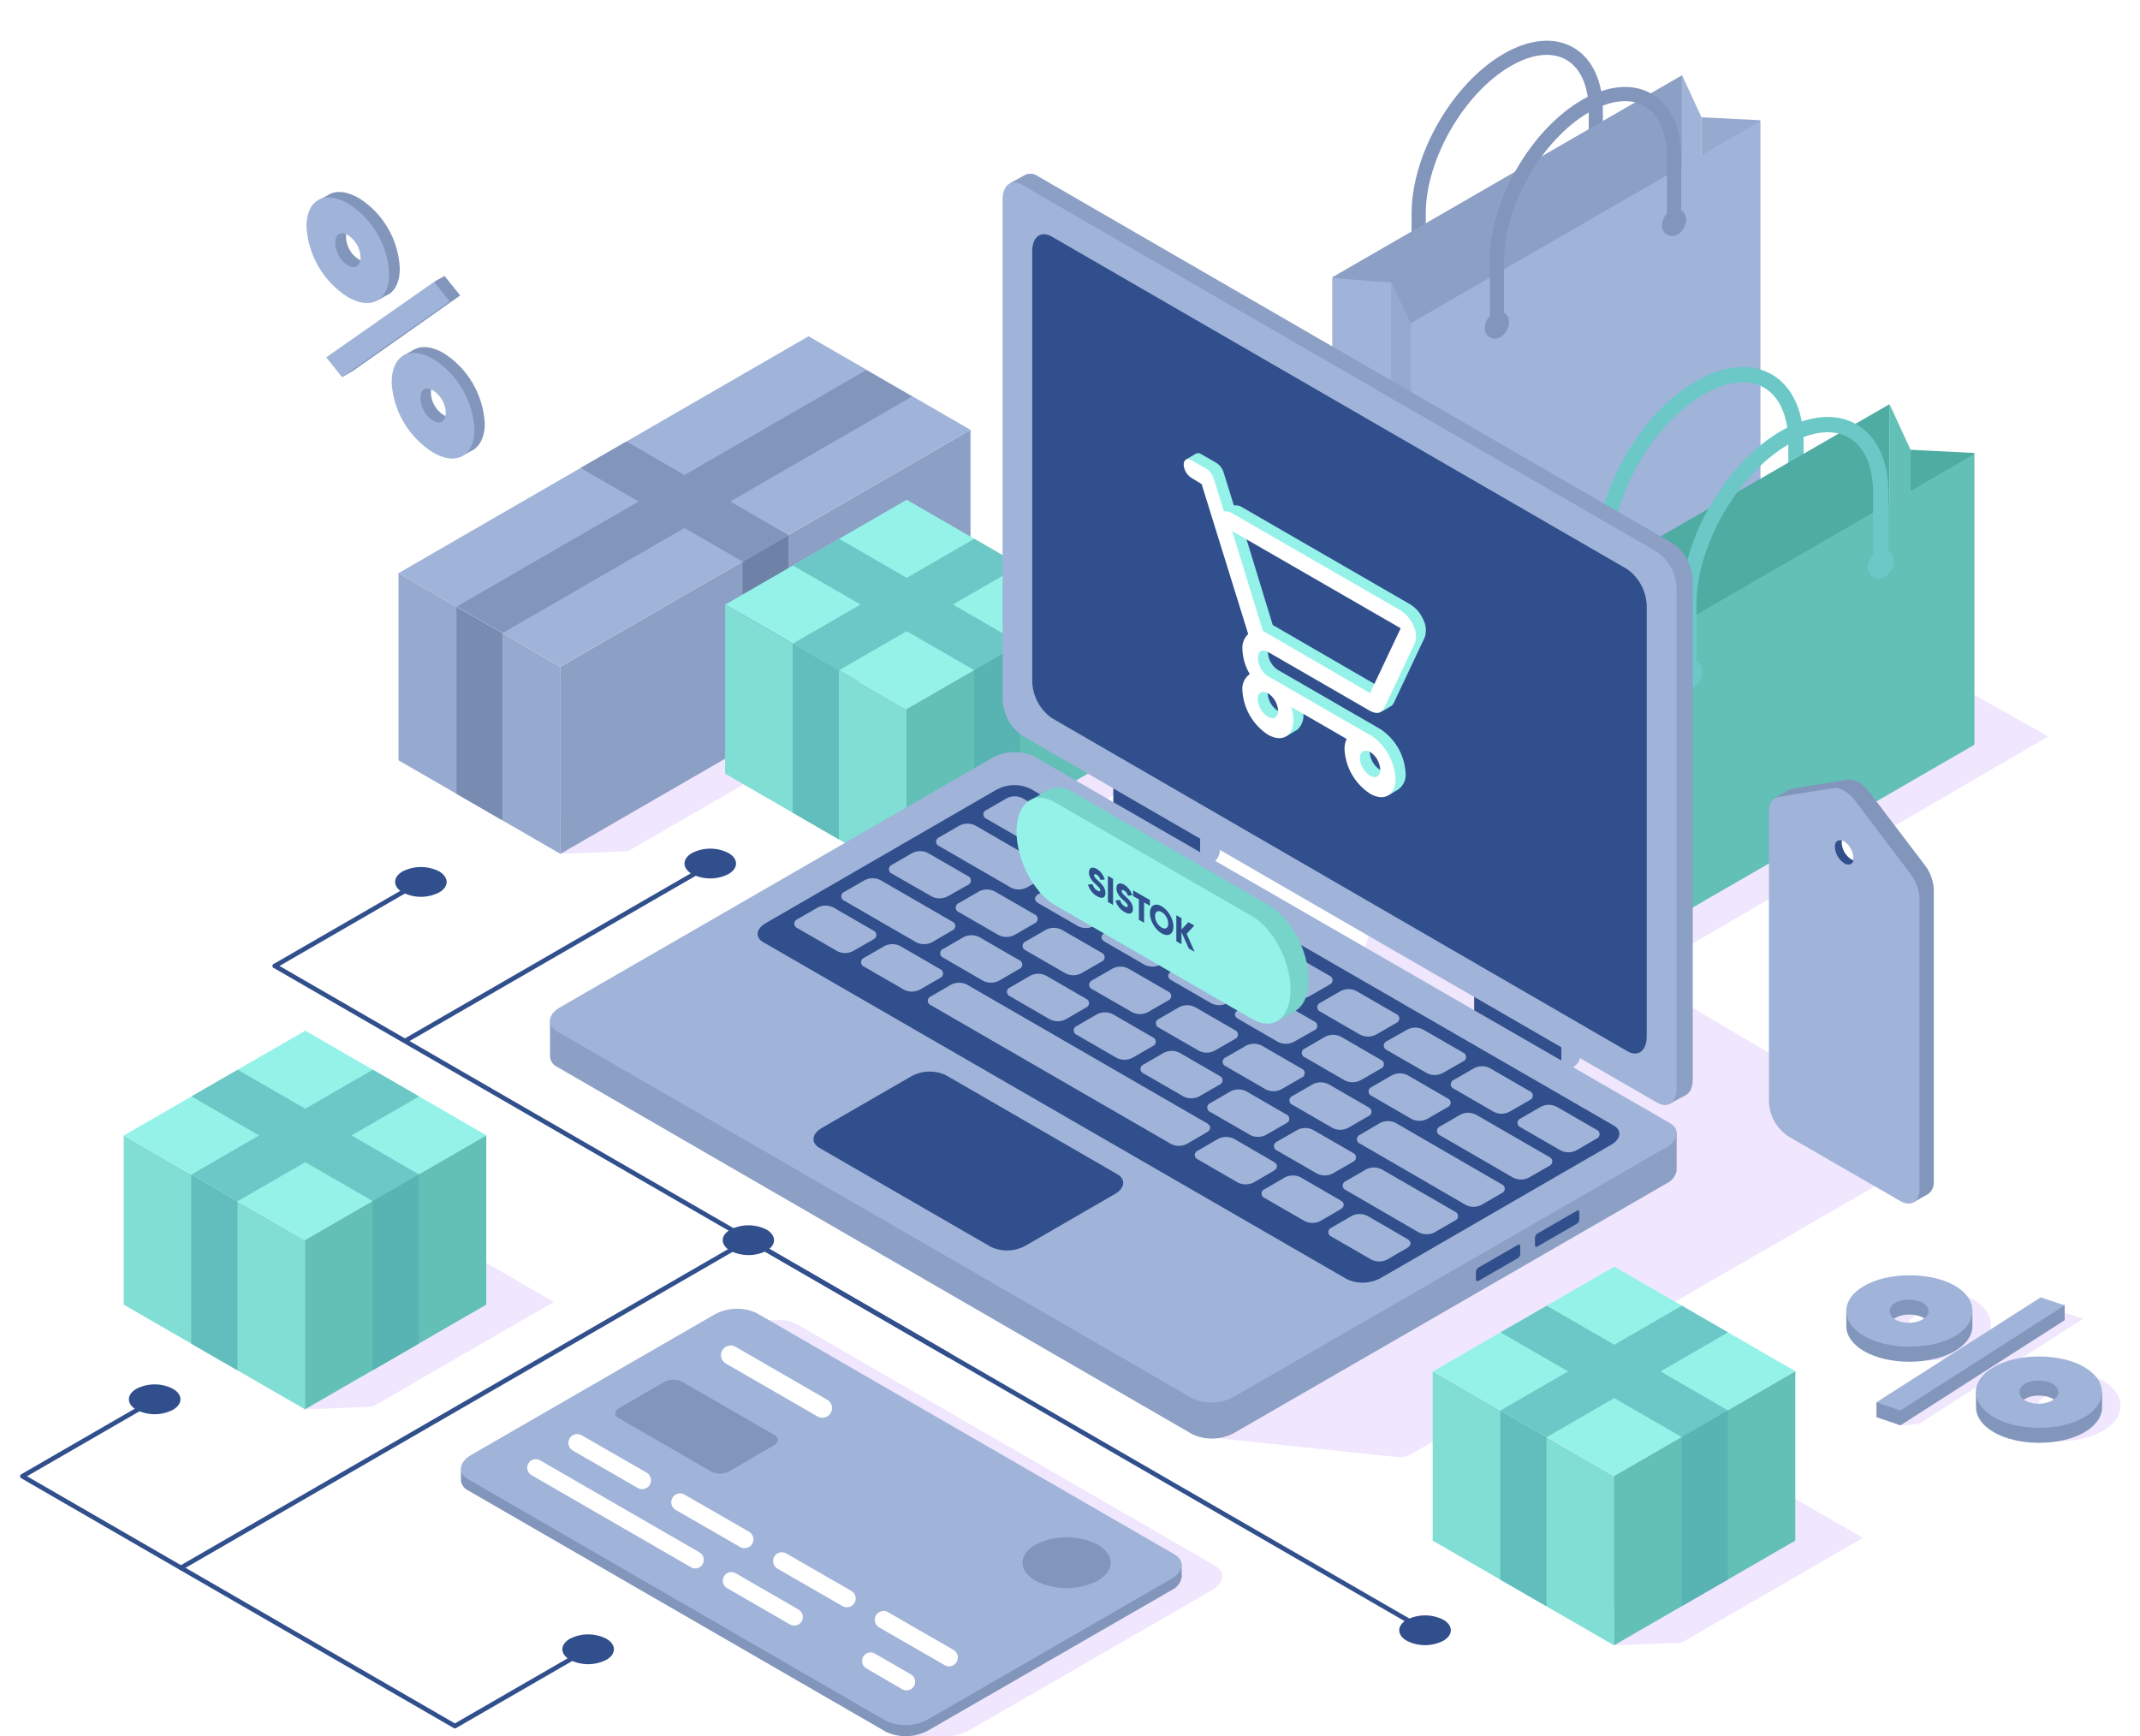 <svg width="440" height="357" viewBox="0 0 440 357" fill="none" xmlns="http://www.w3.org/2000/svg">
<g clip-path="url(#clip0_102_38)" filter="url(#filter0_dd_102_38)">
<g style="mix-blend-mode:multiply">
<path d="M129.141 123.929L91.844 145.461L117.233 160.128L115.953 160.679L115.236 167.557L129.141 167.007L166.424 145.461L129.141 123.929Z" fill="#F0E6FE"/>
</g>
<path d="M115.223 167.557L81.934 148.318V109.852L115.223 129.091V167.557Z" fill="#96A9CF"/>
<path d="M103.29 160.653L93.867 155.209V116.756L103.29 122.187V160.653Z" fill="#788BB1"/>
<path d="M199.547 118.844L115.223 167.557V129.091L199.547 80.378V118.844Z" fill="#8C9FC5"/>
<path d="M162.097 140.479L152.686 145.923V107.457L162.097 102.013V140.479Z" fill="#6E81A7"/>
<path d="M199.534 80.378L115.223 129.079L81.922 109.852L166.245 61.138L199.534 80.378Z" fill="#A0B3D9"/>
<path d="M162.084 102.013L152.673 107.444L119.372 88.217L128.795 82.773L162.084 102.013Z" fill="#8295BB"/>
<path d="M103.367 122.136L93.944 116.692L178.101 68.094L187.511 73.525L103.367 122.136Z" fill="#8295BB"/>
<path d="M249.826 313.916L163.876 264.28C162.599 263.616 161.163 263.319 159.728 263.422H151.354L152.392 266.265L105.224 293.459C102.663 294.945 102.369 297.2 104.596 298.48L189.304 347.412L186.461 349H194.425C196.106 349.005 197.762 348.586 199.239 347.783L249.173 318.95C251.72 317.451 252.002 315.209 249.826 313.916Z" fill="#F0E6FE"/>
<path d="M242.95 313.826H241.209L155.503 264.331C154.127 263.705 152.623 263.411 151.113 263.474C149.603 263.536 148.129 263.952 146.809 264.69L96.876 293.511C96.626 293.656 96.387 293.819 96.159 293.997H94.776V296.469C94.842 296.898 95.014 297.304 95.275 297.651C95.537 297.997 95.88 298.274 96.274 298.455L182.224 348.103C183.6 348.727 185.103 349.019 186.613 348.956C188.122 348.894 189.596 348.479 190.917 347.745L240.863 318.95C241.405 318.707 241.881 318.337 242.249 317.871C242.616 317.405 242.866 316.856 242.976 316.273C242.976 316.273 242.95 313.826 242.95 313.826Z" fill="#8295BB"/>
<path d="M182.224 345.849L96.274 296.149C94.046 294.868 94.328 292.614 96.902 291.128L146.835 262.307C148.154 261.57 149.629 261.153 151.139 261.091C152.649 261.029 154.153 261.322 155.528 261.949L241.478 311.584C243.706 312.865 243.424 315.12 240.85 316.606L190.917 345.439C189.601 346.182 188.129 346.606 186.619 346.677C185.109 346.748 183.604 346.464 182.224 345.849Z" fill="#A0B3D9"/>
<path d="M169.062 283.494C168.715 283.492 168.375 283.4 168.076 283.225L149.229 272.35C148.772 272.085 148.44 271.649 148.304 271.139C148.168 270.628 148.241 270.085 148.506 269.628C148.771 269.171 149.206 268.838 149.716 268.702C150.227 268.566 150.77 268.639 151.226 268.904L170.06 279.779C170.444 279.996 170.745 280.334 170.915 280.74C171.086 281.147 171.116 281.598 171.002 282.024C170.887 282.45 170.635 282.825 170.283 283.091C169.932 283.357 169.502 283.499 169.062 283.494V283.494Z" fill="white"/>
<path d="M132.034 298.173C131.715 298.174 131.401 298.09 131.125 297.93L117.771 290.244C117.564 290.125 117.383 289.966 117.238 289.776C117.092 289.587 116.986 289.37 116.924 289.14C116.862 288.909 116.846 288.668 116.877 288.431C116.909 288.194 116.986 287.966 117.105 287.759C117.225 287.552 117.384 287.371 117.573 287.225C117.763 287.08 117.979 286.973 118.209 286.911C118.44 286.85 118.681 286.834 118.917 286.865C119.154 286.896 119.382 286.974 119.589 287.093L132.943 294.779C133.15 294.898 133.331 295.057 133.477 295.246C133.622 295.436 133.729 295.652 133.791 295.883C133.852 296.114 133.868 296.355 133.837 296.591C133.806 296.828 133.728 297.057 133.609 297.264C133.447 297.538 133.217 297.767 132.941 297.926C132.665 298.085 132.353 298.17 132.034 298.173V298.173Z" fill="white"/>
<path d="M153.083 310.316C152.764 310.316 152.451 310.232 152.174 310.073L138.833 302.387C138.444 302.134 138.166 301.741 138.057 301.289C137.948 300.838 138.017 300.362 138.247 299.958C138.478 299.555 138.855 299.256 139.299 299.122C139.744 298.987 140.223 299.028 140.638 299.236L153.992 306.922C154.342 307.118 154.617 307.426 154.773 307.796C154.929 308.167 154.957 308.578 154.853 308.967C154.749 309.355 154.518 309.697 154.197 309.939C153.877 310.181 153.485 310.309 153.083 310.303V310.316Z" fill="white"/>
<path d="M174.106 322.459C173.791 322.46 173.481 322.376 173.21 322.216L159.856 314.53C159.65 314.412 159.469 314.254 159.324 314.065C159.18 313.877 159.073 313.662 159.011 313.432C158.949 313.203 158.933 312.963 158.964 312.727C158.995 312.492 159.072 312.264 159.19 312.058C159.309 311.852 159.467 311.672 159.655 311.527C159.843 311.382 160.058 311.275 160.288 311.213C160.517 311.151 160.757 311.135 160.992 311.166C161.228 311.197 161.455 311.274 161.661 311.392L175.015 319.078C175.366 319.274 175.641 319.582 175.797 319.952C175.953 320.323 175.981 320.734 175.876 321.122C175.772 321.511 175.541 321.853 175.221 322.095C174.9 322.337 174.508 322.465 174.106 322.459V322.459Z" fill="white"/>
<path d="M195.142 334.602C194.823 334.604 194.509 334.52 194.233 334.359L180.879 326.674C180.654 326.565 180.453 326.411 180.29 326.221C180.126 326.031 180.004 325.809 179.931 325.569C179.857 325.33 179.834 325.078 179.862 324.829C179.89 324.58 179.97 324.34 180.096 324.123C180.221 323.906 180.39 323.718 180.592 323.569C180.794 323.421 181.024 323.316 181.268 323.261C181.512 323.206 181.765 323.201 182.011 323.249C182.257 323.296 182.491 323.393 182.697 323.535L196.051 331.221C196.257 331.34 196.436 331.499 196.58 331.687C196.724 331.876 196.83 332.092 196.89 332.321C196.951 332.551 196.966 332.79 196.934 333.026C196.902 333.261 196.824 333.488 196.704 333.693C196.549 333.97 196.322 334.201 196.047 334.361C195.772 334.521 195.46 334.604 195.142 334.602Z" fill="white"/>
<path d="M142.955 314.479C142.645 314.478 142.339 314.394 142.072 314.236L109.282 295.291C109.082 295.176 108.907 295.022 108.766 294.839C108.625 294.656 108.522 294.447 108.462 294.224C108.402 294.001 108.386 293.768 108.416 293.539C108.446 293.31 108.521 293.089 108.636 292.889C108.751 292.689 108.905 292.514 109.088 292.373C109.27 292.232 109.479 292.129 109.702 292.068C109.925 292.008 110.158 291.993 110.387 292.023C110.616 292.053 110.836 292.127 111.037 292.242L143.839 311.187C144.173 311.383 144.433 311.683 144.579 312.042C144.726 312.4 144.751 312.796 144.651 313.17C144.55 313.544 144.33 313.874 144.024 314.111C143.718 314.347 143.342 314.477 142.955 314.479V314.479Z" fill="white"/>
<path d="M163.313 326.225C163.004 326.225 162.7 326.145 162.429 325.995L149.472 318.514C149.073 318.277 148.782 317.891 148.665 317.441C148.547 316.991 148.612 316.513 148.844 316.11C149.077 315.707 149.458 315.412 149.907 315.289C150.355 315.166 150.834 315.225 151.239 315.453L164.196 322.933C164.598 323.174 164.889 323.561 165.009 324.013C165.128 324.466 165.067 324.947 164.836 325.354C164.68 325.62 164.458 325.84 164.19 325.992C163.923 326.145 163.621 326.225 163.313 326.225V326.225Z" fill="white"/>
<path d="M186.346 339.534C186.04 339.539 185.739 339.46 185.476 339.303L178.126 335.025C177.926 334.91 177.751 334.756 177.61 334.573C177.469 334.39 177.366 334.181 177.306 333.958C177.246 333.735 177.23 333.503 177.26 333.274C177.29 333.045 177.365 332.824 177.48 332.623C177.595 332.423 177.748 332.248 177.931 332.107C178.114 331.966 178.323 331.863 178.546 331.803C178.769 331.743 179.002 331.727 179.231 331.757C179.46 331.787 179.68 331.861 179.88 331.977L187.281 336.255C187.618 336.447 187.882 336.746 188.031 337.105C188.18 337.463 188.206 337.861 188.105 338.236C188.004 338.611 187.782 338.942 187.473 339.177C187.164 339.411 186.786 339.537 186.397 339.534H186.346Z" fill="white"/>
<path d="M146.336 294.612L127.13 283.519C126.209 282.994 126.324 282.059 127.399 281.444L136.528 276.167C137.075 275.862 137.685 275.691 138.31 275.666C138.935 275.642 139.557 275.765 140.126 276.026L159.331 287.106C160.253 287.644 160.138 288.566 159.075 289.181L149.959 294.497C149.406 294.799 148.79 294.966 148.161 294.986C147.532 295.006 146.906 294.878 146.336 294.612V294.612Z" fill="#8295BB"/>
<path d="M225.704 316.99C229.238 314.953 229.238 311.648 225.704 309.599C223.722 308.587 221.528 308.059 219.302 308.059C217.077 308.059 214.883 308.587 212.9 309.599C209.367 311.648 209.367 314.953 212.9 316.99C214.883 318.002 217.077 318.53 219.302 318.53C221.528 318.53 223.722 318.002 225.704 316.99V316.99Z" fill="#8295BB"/>
<g style="mix-blend-mode:multiply">
<path d="M76.595 238.149L39.312 259.681L64.688 274.348L63.408 274.899L62.704 281.764L76.595 281.226L113.879 259.681L76.595 238.149Z" fill="#F0E6FE"/>
</g>
<path d="M62.768 246.987L25.484 225.455L62.768 203.91L100.051 225.455L62.768 246.987Z" fill="#94F2E9"/>
<path d="M48.876 238.969L39.376 233.474L76.659 211.941L86.159 217.424L48.876 238.969Z" fill="#6BC8C6"/>
<path d="M39.376 217.424L48.876 211.941L86.159 233.474L76.659 238.969L39.376 217.424Z" fill="#6BC8C6"/>
<path d="M62.717 281.764L25.433 260.232V225.455L62.717 246.987V281.764Z" fill="#80DED5"/>
<path d="M48.825 273.746L39.325 268.263V233.474L48.825 238.969V273.746Z" fill="#61BEBC"/>
<path d="M99.987 260.232L62.704 281.764V246.987L99.987 225.455V260.232Z" fill="#62C0B7"/>
<path d="M86.096 268.263L76.595 273.746V238.969L86.096 233.474V268.263Z" fill="#57B4B2"/>
<g style="mix-blend-mode:multiply">
<path d="M200.263 128.989L162.967 150.521L188.356 165.188L187.063 165.739L186.359 172.604L200.263 172.066L237.547 150.521L200.263 128.989Z" fill="#F0E6FE"/>
</g>
<path d="M186.423 137.827L149.139 116.295L186.423 94.75L223.719 116.295L186.423 137.827Z" fill="#94F2E9"/>
<path d="M172.531 129.796L163.031 124.314L200.328 102.781L209.815 108.264L172.531 129.796Z" fill="#6BC8C6"/>
<path d="M163.031 108.264L172.531 102.781L209.815 124.314L200.328 129.796L163.031 108.264Z" fill="#6BC8C6"/>
<path d="M186.372 172.604L149.088 151.072V116.295L186.372 137.827V172.604Z" fill="#80DED5"/>
<path d="M172.48 164.586L162.98 159.09V124.313L172.48 129.796V164.586Z" fill="#61BEBC"/>
<path d="M223.655 151.072L186.359 172.604V137.827L223.655 116.295V151.072Z" fill="#62C0B7"/>
<path d="M209.751 159.09L200.264 164.586V129.796L209.751 124.313V159.09Z" fill="#57B4B2"/>
<path d="M291.693 49.354V35.866C291.693 24.248 299.848 10.119 309.899 4.317C319.963 -1.499 328.106 3.215 328.106 14.833V28.283" stroke="#8295BB" stroke-width="2.91" stroke-miterlimit="10" stroke-linecap="round"/>
<path d="M345.826 108.11L273.973 149.612V48.983L345.826 7.481V108.11Z" fill="#8C9FC5"/>
<path d="M361.919 117.345L349.846 116.743V16.114L361.919 16.716V117.345Z" fill="#96A9CF"/>
<path d="M349.846 116.743L345.826 108.059V7.429L349.846 16.114V116.743Z" fill="#A0B3D9"/>
<path d="M361.919 117.576L290.067 159.078V58.449L361.919 16.947V117.576Z" fill="#A0B3D9"/>
<path d="M290.067 159.078L286.046 150.726V50.097L290.067 58.449V159.078Z" fill="#96A9CF"/>
<path d="M286.046 150.726L273.973 149.791V49.162L286.046 50.097V150.726Z" fill="#A0B3D9"/>
<path d="M308.824 58.231C308.803 58.592 308.698 58.943 308.518 59.256C308.338 59.569 308.088 59.837 307.787 60.037C307.21 60.37 306.737 60.101 306.737 59.435C306.757 59.072 306.863 58.72 307.045 58.406C307.228 58.092 307.482 57.826 307.787 57.629C308.35 57.309 308.824 57.565 308.824 58.231Z" stroke="#8295BB" stroke-width="2.91" stroke-miterlimit="10" stroke-linecap="round"/>
<path d="M345.237 37.147C345.219 37.508 345.115 37.861 344.935 38.174C344.755 38.488 344.503 38.755 344.2 38.953C343.623 39.273 343.162 38.953 343.162 38.351C343.18 37.989 343.284 37.637 343.464 37.323C343.644 37.009 343.896 36.742 344.2 36.545C344.776 36.263 345.237 36.532 345.237 37.147Z" stroke="#8295BB" stroke-width="2.91" stroke-miterlimit="10" stroke-linecap="round"/>
<path d="M307.787 58.833V45.383C307.787 33.765 315.93 19.637 325.993 13.821C336.044 8.019 344.199 12.72 344.199 24.337V37.8" stroke="#8295BB" stroke-width="2.91" stroke-miterlimit="10" stroke-linecap="round"/>
<g style="mix-blend-mode:multiply">
<path d="M394.402 128.387L315.136 174.564L329.962 182.724L328.682 183.274L327.965 190.14L341.869 189.589L421.135 143.412L394.402 128.387Z" fill="#F0E6FE"/>
</g>
<path d="M329.796 120.509V105.919C329.796 93.328 338.63 78.021 349.539 71.719C360.434 65.43 369.269 70.528 369.269 83.119V97.709" stroke="#6BC8C6" stroke-width="3.15" stroke-miterlimit="10" stroke-linecap="round"/>
<path d="M388.474 134.881L310.591 179.867V120.099L388.474 75.113V134.881Z" fill="#4EACA3"/>
<path d="M405.912 144.898L392.827 144.245V84.477L405.912 85.13V144.898Z" fill="#4EACA3"/>
<path d="M392.827 144.245L388.474 134.83V75.049L392.827 84.477V144.245Z" fill="#62C0B7"/>
<path d="M405.912 145.154L328.029 190.14V130.372L405.912 85.386V145.154Z" fill="#62C0B7"/>
<path d="M328.029 190.14L323.676 181.084V121.316L328.029 130.372V190.14Z" fill="#FDD9AB"/>
<path d="M323.676 181.084L310.591 180.072V120.291L323.676 121.316V181.084Z" fill="#FEEDD5"/>
<path d="M348.412 130.129C348.391 130.519 348.279 130.9 348.083 131.238C347.887 131.576 347.613 131.864 347.285 132.076C346.658 132.435 346.158 132.153 346.158 131.423C346.179 131.032 346.292 130.652 346.488 130.313C346.683 129.975 346.957 129.688 347.285 129.476C347.861 129.117 348.412 129.373 348.412 130.129Z" stroke="#6BC8C6" stroke-width="3.15" stroke-miterlimit="10" stroke-linecap="round"/>
<path d="M387.834 107.328C387.813 107.719 387.7 108.099 387.504 108.438C387.309 108.776 387.035 109.063 386.707 109.275C386.079 109.634 385.58 109.352 385.58 108.622C385.601 108.232 385.713 107.851 385.909 107.513C386.105 107.175 386.378 106.887 386.707 106.675C387.334 106.317 387.834 106.611 387.834 107.328Z" stroke="#6BC8C6" stroke-width="3.15" stroke-miterlimit="10" stroke-linecap="round"/>
<path d="M347.234 130.782V116.192C347.234 103.601 356.068 88.294 366.964 81.992C377.873 75.703 386.707 80.801 386.707 93.392V107.982" stroke="#6BC8C6" stroke-width="3.15" stroke-miterlimit="10" stroke-linecap="round"/>
<g style="mix-blend-mode:multiply">
<path d="M250.043 287.669L287.442 291.602C288.332 291.689 289.227 291.497 290.003 291.051L391.7 232.334C392.343 231.96 392.877 231.423 393.248 230.778C393.619 230.133 393.814 229.402 393.814 228.657C393.814 227.913 393.619 227.182 393.248 226.537C392.877 225.892 392.343 225.355 391.7 224.981L287.724 163.651L250.043 287.669Z" fill="#F0E6FE"/>
</g>
<path d="M321.025 212.851L303.101 202.501V196.032L321.025 206.395V212.851Z" fill="#304F8C"/>
<path d="M321.025 206.395L325.02 204.089V208.637C325.017 209.219 324.862 209.79 324.57 210.293C324.278 210.797 323.859 211.215 323.356 211.506L321.025 212.787V206.395Z" fill="#A0B3D9"/>
<path d="M321.025 206.395L303.101 196.032L307.082 193.74L325.007 204.089L321.025 206.395Z" fill="#304F8C"/>
<path d="M246.83 170.901L228.905 160.538V154.082L246.83 164.445V170.901Z" fill="#304F8C"/>
<path d="M246.83 164.445L250.824 162.139V166.686C250.822 167.267 250.667 167.836 250.375 168.338C250.083 168.839 249.664 169.255 249.16 169.543L246.83 170.901V164.445Z" fill="#A0B3D9"/>
<path d="M246.83 164.445L228.905 154.082L232.887 151.776L250.824 162.139L246.83 164.445Z" fill="#304F8C"/>
<path d="M344.007 103.755L213.323 28.18C212.982 27.947 212.592 27.797 212.183 27.741C211.774 27.686 211.358 27.726 210.967 27.86L207.574 29.717L208.394 31.114L209.367 30.64C209.367 30.845 209.367 31.024 209.367 31.242V133.818C209.382 135.323 209.752 136.803 210.446 138.138C211.14 139.473 212.139 140.626 213.361 141.503L342.97 216.361L342.778 216.463L343.162 219.025L346.414 217.257C347.4 216.847 348.04 215.682 348.04 213.927V111.338C348.005 109.847 347.623 108.385 346.922 107.068C346.222 105.751 345.224 104.617 344.007 103.755Z" fill="#8C9FC5"/>
<path d="M340.73 218.718L210.135 143.233C208.91 142.358 207.91 141.205 207.216 139.87C206.521 138.534 206.153 137.053 206.14 135.547V33.009C206.14 30.076 207.92 28.718 210.135 29.999L340.73 105.484C341.955 106.358 342.956 107.511 343.65 108.846C344.345 110.182 344.713 111.664 344.724 113.17V215.759C344.737 218.641 342.958 219.986 340.73 218.718Z" fill="#A0B3D9"/>
<path d="M212.235 132.037V43.654C212.235 40.708 214.027 39.363 216.229 40.631L334.584 109.032C335.805 109.911 336.803 111.064 337.496 112.399C338.19 113.734 338.561 115.213 338.579 116.718V205.101C338.579 208.047 336.786 209.405 334.584 208.124L216.229 139.62C215.02 138.754 214.029 137.618 213.336 136.301C212.642 134.985 212.265 133.525 212.235 132.037Z" fill="#304F8C"/>
<path d="M344.737 224.853H336.236V226.134L212.568 154.761C211.206 154.142 209.718 153.851 208.223 153.914C206.728 153.976 205.269 154.389 203.964 155.12L123.072 201.861H113.085V209.264C113.125 209.709 113.281 210.136 113.537 210.503C113.793 210.869 114.14 211.162 114.545 211.352L245.229 286.927C246.592 287.543 248.08 287.832 249.574 287.769C251.068 287.707 252.526 287.296 253.833 286.568L342.638 235.331C343.161 235.096 343.622 234.742 343.984 234.297C344.346 233.852 344.6 233.329 344.724 232.769V232.769L344.737 224.853Z" fill="#8C9FC5"/>
<path d="M245.229 279.549L114.545 204.064C112.343 202.783 112.624 200.567 115.172 199.094L203.964 147.857C205.269 147.126 206.728 146.713 208.223 146.651C209.718 146.589 211.206 146.879 212.568 147.498L343.29 222.88C345.493 224.161 345.224 226.377 342.676 227.85L253.871 279.087C252.568 279.838 251.107 280.27 249.605 280.35C248.104 280.43 246.605 280.156 245.229 279.549Z" fill="#A0B3D9"/>
<path d="M157.462 181.788L204.834 154.39C205.88 153.807 207.048 153.477 208.244 153.426C209.44 153.375 210.631 153.604 211.723 154.095L331.767 223.393C333.534 224.405 333.304 226.185 331.268 227.364L283.895 254.763C282.849 255.343 281.681 255.671 280.485 255.72C279.289 255.769 278.098 255.538 277.007 255.044L156.962 185.734C155.196 184.735 155.426 182.954 157.462 181.788Z" fill="#304F8C"/>
<path d="M168.985 223.905L187.332 213.312C188.405 212.714 189.603 212.376 190.831 212.324C192.058 212.273 193.28 212.511 194.4 213.017L229.724 233.422C231.542 234.473 231.312 236.292 229.212 237.509L210.878 248.102C209.802 248.7 208.602 249.038 207.372 249.089C206.143 249.141 204.919 248.903 203.797 248.396L168.473 228.004C166.667 226.941 166.898 225.122 168.985 223.905Z" fill="#304F8C"/>
<path d="M211.044 165.098L202.863 160.371C202.665 160.309 202.493 160.186 202.37 160.019C202.248 159.852 202.181 159.65 202.181 159.443C202.181 159.236 202.248 159.034 202.37 158.867C202.493 158.7 202.665 158.576 202.863 158.514L207.024 156.106C207.522 155.854 208.072 155.723 208.631 155.723C209.189 155.723 209.739 155.854 210.237 156.106L218.432 160.833C218.623 160.901 218.788 161.027 218.905 161.193C219.023 161.36 219.085 161.558 219.085 161.761C219.085 161.965 219.023 162.163 218.905 162.329C218.788 162.495 218.623 162.621 218.432 162.69L214.258 165.098C213.76 165.35 213.209 165.482 212.651 165.482C212.093 165.482 211.542 165.35 211.044 165.098V165.098Z" fill="#A0B3D9"/>
<path d="M224.769 173.027L216.537 168.3C216.339 168.238 216.167 168.115 216.044 167.948C215.922 167.781 215.856 167.579 215.856 167.372C215.856 167.164 215.922 166.963 216.044 166.796C216.167 166.629 216.339 166.505 216.537 166.443L220.698 164.035C221.196 163.783 221.746 163.651 222.305 163.651C222.863 163.651 223.413 163.783 223.911 164.035L232.106 168.761C232.297 168.83 232.463 168.956 232.58 169.122C232.697 169.288 232.759 169.487 232.759 169.69C232.759 169.893 232.697 170.092 232.58 170.258C232.463 170.424 232.297 170.55 232.106 170.619L227.932 173.027C227.44 173.271 226.899 173.398 226.35 173.398C225.802 173.398 225.261 173.271 224.769 173.027Z" fill="#A0B3D9"/>
<path d="M238.495 180.956L230.313 176.229C230.116 176.167 229.943 176.044 229.821 175.877C229.698 175.709 229.632 175.508 229.632 175.301C229.632 175.093 229.698 174.892 229.821 174.725C229.943 174.558 230.116 174.434 230.313 174.372L234.487 171.964C234.983 171.711 235.531 171.579 236.087 171.579C236.644 171.579 237.192 171.711 237.688 171.964L245.882 176.69C246.073 176.759 246.239 176.885 246.356 177.051C246.473 177.217 246.536 177.416 246.536 177.619C246.536 177.822 246.473 178.021 246.356 178.187C246.239 178.353 246.073 178.479 245.882 178.548L241.708 180.956C241.21 181.208 240.66 181.339 240.101 181.339C239.543 181.339 238.993 181.208 238.495 180.956Z" fill="#A0B3D9"/>
<path d="M252.22 188.885L244.038 184.158C243.847 184.09 243.682 183.964 243.564 183.797C243.447 183.631 243.385 183.433 243.385 183.23C243.385 183.026 243.447 182.828 243.564 182.662C243.682 182.495 243.847 182.369 244.038 182.301L248.212 179.893C248.708 179.64 249.256 179.508 249.813 179.508C250.369 179.508 250.918 179.64 251.413 179.893L259.607 184.619C259.799 184.688 259.964 184.814 260.081 184.98C260.198 185.146 260.261 185.345 260.261 185.548C260.261 185.751 260.198 185.95 260.081 186.116C259.964 186.282 259.799 186.408 259.607 186.477L255.433 188.885C254.935 189.137 254.385 189.268 253.827 189.268C253.268 189.268 252.718 189.137 252.22 188.885V188.885Z" fill="#A0B3D9"/>
<path d="M265.945 196.814L257.764 192.138C257.572 192.07 257.407 191.944 257.29 191.778C257.173 191.611 257.11 191.413 257.11 191.21C257.11 191.006 257.173 190.808 257.29 190.642C257.407 190.475 257.572 190.349 257.764 190.281L261.938 187.873C262.433 187.62 262.982 187.488 263.538 187.488C264.094 187.488 264.643 187.62 265.138 187.873L273.333 192.599C273.524 192.668 273.69 192.794 273.807 192.96C273.924 193.126 273.986 193.325 273.986 193.528C273.986 193.731 273.924 193.93 273.807 194.096C273.69 194.262 273.524 194.388 273.333 194.457L269.159 196.865C268.657 197.109 268.104 197.232 267.546 197.223C266.987 197.214 266.439 197.074 265.945 196.814V196.814Z" fill="#A0B3D9"/>
<path d="M279.67 204.743L271.489 200.016C271.298 199.948 271.132 199.822 271.015 199.655C270.898 199.489 270.835 199.291 270.835 199.087C270.835 198.884 270.898 198.686 271.015 198.519C271.132 198.353 271.298 198.227 271.489 198.159L275.663 195.751C276.158 195.498 276.707 195.366 277.263 195.366C277.82 195.366 278.368 195.498 278.864 195.751L287.058 200.477C287.249 200.546 287.415 200.672 287.532 200.838C287.649 201.004 287.712 201.202 287.712 201.406C287.712 201.609 287.649 201.808 287.532 201.974C287.415 202.14 287.249 202.266 287.058 202.334L282.884 204.743C282.386 204.995 281.835 205.126 281.277 205.126C280.719 205.126 280.168 204.995 279.67 204.743V204.743Z" fill="#A0B3D9"/>
<path d="M293.357 212.633L285.163 207.907C284.972 207.838 284.806 207.712 284.689 207.546C284.572 207.38 284.509 207.181 284.509 206.978C284.509 206.775 284.572 206.576 284.689 206.41C284.806 206.244 284.972 206.118 285.163 206.049L289.388 203.667C289.884 203.414 290.432 203.282 290.989 203.282C291.545 203.282 292.093 203.414 292.589 203.667L300.783 208.393C300.975 208.462 301.14 208.588 301.257 208.754C301.374 208.92 301.437 209.119 301.437 209.322C301.437 209.525 301.374 209.724 301.257 209.89C301.14 210.056 300.975 210.182 300.783 210.251L296.609 212.633C296.107 212.895 295.549 213.031 294.983 213.031C294.417 213.031 293.859 212.895 293.357 212.633V212.633Z" fill="#A0B3D9"/>
<path d="M307.134 220.6L298.939 215.861C298.747 215.796 298.579 215.672 298.46 215.506C298.342 215.341 298.278 215.142 298.278 214.939C298.278 214.735 298.342 214.537 298.46 214.371C298.579 214.206 298.747 214.082 298.939 214.016L303.113 211.608C303.609 211.355 304.157 211.223 304.714 211.223C305.27 211.223 305.819 211.355 306.314 211.608L314.508 216.335C314.7 216.403 314.865 216.529 314.982 216.696C315.099 216.862 315.162 217.06 315.162 217.264C315.162 217.467 315.099 217.665 314.982 217.832C314.865 217.998 314.7 218.124 314.508 218.192L310.334 220.6C309.839 220.853 309.29 220.985 308.734 220.985C308.178 220.985 307.629 220.853 307.134 220.6V220.6Z" fill="#A0B3D9"/>
<path d="M320.859 228.529L312.665 223.79C312.472 223.725 312.304 223.601 312.186 223.435C312.067 223.27 312.003 223.071 312.003 222.868C312.003 222.664 312.067 222.466 312.186 222.3C312.304 222.135 312.472 222.011 312.665 221.945L316.839 219.537C317.334 219.284 317.883 219.152 318.439 219.152C318.995 219.152 319.544 219.284 320.039 219.537L328.234 224.264C328.425 224.332 328.591 224.458 328.708 224.625C328.825 224.791 328.887 224.989 328.887 225.193C328.887 225.396 328.825 225.594 328.708 225.76C328.591 225.927 328.425 226.053 328.234 226.121L324.085 228.529C323.586 228.787 323.033 228.921 322.472 228.921C321.911 228.921 321.358 228.787 320.859 228.529V228.529Z" fill="#A0B3D9"/>
<path d="M207.869 174.5L193.132 165.982C192.939 165.917 192.772 165.793 192.653 165.627C192.534 165.462 192.47 165.263 192.47 165.06C192.47 164.856 192.534 164.657 192.653 164.492C192.772 164.327 192.939 164.203 193.132 164.137L197.306 161.716C197.806 161.47 198.356 161.342 198.913 161.342C199.47 161.342 200.02 161.47 200.52 161.716L215.256 170.235C215.448 170.303 215.613 170.429 215.73 170.595C215.847 170.761 215.91 170.96 215.91 171.163C215.91 171.367 215.847 171.565 215.73 171.731C215.613 171.897 215.448 172.023 215.256 172.092L211.082 174.5C210.584 174.752 210.034 174.884 209.476 174.884C208.917 174.884 208.367 174.752 207.869 174.5V174.5Z" fill="#A0B3D9"/>
<path d="M221.658 182.429L213.477 177.69C212.58 177.177 212.58 176.409 213.477 175.845L217.638 173.437C218.136 173.185 218.686 173.053 219.245 173.053C219.803 173.053 220.353 173.185 220.851 173.437L229.046 178.163C229.237 178.232 229.403 178.358 229.52 178.524C229.637 178.69 229.699 178.889 229.699 179.092C229.699 179.295 229.637 179.494 229.52 179.66C229.403 179.826 229.237 179.952 229.046 180.021L224.872 182.429C224.374 182.681 223.823 182.812 223.265 182.812C222.707 182.812 222.156 182.681 221.658 182.429V182.429Z" fill="#A0B3D9"/>
<path d="M235.319 190.358L227.138 185.618C226.242 185.106 226.242 184.338 227.138 183.774L231.299 181.366C231.797 181.114 232.348 180.982 232.906 180.982C233.464 180.982 234.015 181.114 234.513 181.366L242.707 186.092C242.898 186.161 243.064 186.287 243.181 186.453C243.298 186.619 243.361 186.818 243.361 187.021C243.361 187.224 243.298 187.423 243.181 187.589C243.064 187.755 242.898 187.881 242.707 187.95L238.533 190.358C238.035 190.61 237.484 190.741 236.926 190.741C236.368 190.741 235.817 190.61 235.319 190.358Z" fill="#A0B3D9"/>
<path d="M249.045 198.287L240.863 193.547C239.967 193.035 239.967 192.266 240.863 191.703L245.024 189.295C245.522 189.042 246.073 188.911 246.631 188.911C247.189 188.911 247.74 189.042 248.238 189.295L256.432 194.021C256.625 194.086 256.792 194.21 256.911 194.376C257.03 194.541 257.094 194.74 257.094 194.943C257.094 195.147 257.03 195.346 256.911 195.511C256.792 195.677 256.625 195.801 256.432 195.866L252.258 198.287C251.76 198.539 251.21 198.67 250.651 198.67C250.093 198.67 249.543 198.539 249.045 198.287V198.287Z" fill="#A0B3D9"/>
<path d="M262.77 206.228L254.588 201.489C253.692 200.977 253.692 200.208 254.588 199.645L258.788 197.262C259.286 197.01 259.837 196.879 260.395 196.879C260.953 196.879 261.503 197.01 262.002 197.262L270.196 202.001C270.389 202.067 270.556 202.191 270.675 202.356C270.793 202.522 270.857 202.72 270.857 202.924C270.857 203.127 270.793 203.326 270.675 203.491C270.556 203.657 270.389 203.781 270.196 203.846L265.983 206.228C265.484 206.475 264.934 206.603 264.377 206.603C263.819 206.603 263.27 206.475 262.77 206.228V206.228Z" fill="#A0B3D9"/>
<path d="M276.495 214.132L268.314 209.405C268.121 209.34 267.953 209.216 267.835 209.05C267.716 208.885 267.652 208.687 267.652 208.483C267.652 208.279 267.716 208.081 267.835 207.915C267.953 207.75 268.121 207.626 268.314 207.561L272.488 205.14C272.983 204.887 273.532 204.755 274.088 204.755C274.644 204.755 275.193 204.887 275.688 205.14L283.883 209.879C284.075 209.944 284.243 210.068 284.362 210.234C284.48 210.399 284.544 210.598 284.544 210.801C284.544 211.005 284.48 211.204 284.362 211.369C284.243 211.534 284.075 211.658 283.883 211.724L279.709 214.132C279.211 214.384 278.66 214.515 278.102 214.515C277.544 214.515 276.993 214.384 276.495 214.132V214.132Z" fill="#A0B3D9"/>
<path d="M290.22 222.061L282.039 217.334C281.848 217.266 281.682 217.14 281.565 216.973C281.448 216.807 281.385 216.609 281.385 216.405C281.385 216.202 281.448 216.004 281.565 215.837C281.682 215.671 281.848 215.545 282.039 215.477L286.213 213.069C286.708 212.816 287.257 212.684 287.813 212.684C288.37 212.684 288.918 212.816 289.414 213.069L297.608 217.808C297.801 217.873 297.968 217.997 298.087 218.163C298.206 218.328 298.269 218.527 298.269 218.73C298.269 218.934 298.206 219.132 298.087 219.298C297.968 219.463 297.801 219.587 297.608 219.652L293.434 222.061C292.936 222.313 292.385 222.444 291.827 222.444C291.269 222.444 290.718 222.313 290.22 222.061V222.061Z" fill="#A0B3D9"/>
<path d="M311.128 234.14L296.097 225.442C295.906 225.374 295.74 225.248 295.623 225.082C295.506 224.915 295.443 224.717 295.443 224.514C295.443 224.31 295.506 224.112 295.623 223.946C295.74 223.779 295.906 223.653 296.097 223.585L300.271 221.177C300.767 220.924 301.315 220.792 301.871 220.792C302.428 220.792 302.976 220.924 303.472 221.177L318.516 229.861C318.707 229.93 318.873 230.056 318.99 230.222C319.107 230.388 319.17 230.587 319.17 230.79C319.17 230.993 319.107 231.192 318.99 231.358C318.873 231.524 318.707 231.65 318.516 231.719L314.342 234.127C313.845 234.381 313.295 234.515 312.737 234.517C312.178 234.519 311.627 234.39 311.128 234.14V234.14Z" fill="#A0B3D9"/>
<path d="M188.369 185.734L173.632 177.216C173.441 177.147 173.276 177.021 173.159 176.855C173.041 176.689 172.979 176.49 172.979 176.287C172.979 176.084 173.041 175.885 173.159 175.719C173.276 175.553 173.441 175.427 173.632 175.358L177.806 172.95C178.304 172.698 178.855 172.567 179.413 172.567C179.971 172.567 180.522 172.698 181.02 172.95L195.757 181.468C195.95 181.533 196.117 181.658 196.236 181.823C196.354 181.988 196.418 182.187 196.418 182.391C196.418 182.594 196.354 182.793 196.236 182.958C196.117 183.124 195.95 183.248 195.757 183.313L191.634 185.734C191.129 185.994 190.57 186.13 190.002 186.13C189.434 186.13 188.874 185.994 188.369 185.734V185.734Z" fill="#A0B3D9"/>
<path d="M202.146 193.663L193.964 188.923C193.771 188.858 193.604 188.734 193.485 188.568C193.367 188.403 193.303 188.205 193.303 188.001C193.303 187.797 193.367 187.599 193.485 187.433C193.604 187.268 193.771 187.144 193.964 187.079L198.138 184.658C198.636 184.412 199.183 184.283 199.739 184.283C200.294 184.283 200.841 184.412 201.339 184.658L209.533 189.397C209.726 189.462 209.894 189.586 210.012 189.752C210.131 189.917 210.195 190.116 210.195 190.319C210.195 190.523 210.131 190.722 210.012 190.887C209.894 191.052 209.726 191.176 209.533 191.242L205.359 193.663C204.861 193.915 204.311 194.046 203.752 194.046C203.194 194.046 202.644 193.915 202.146 193.663V193.663Z" fill="#A0B3D9"/>
<path d="M215.871 201.591L207.689 196.852C207.497 196.787 207.329 196.663 207.21 196.497C207.092 196.332 207.028 196.133 207.028 195.93C207.028 195.726 207.092 195.528 207.21 195.362C207.329 195.197 207.497 195.073 207.689 195.008L211.863 192.587C212.359 192.334 212.907 192.202 213.464 192.202C214.02 192.202 214.569 192.334 215.064 192.587L223.258 197.326C223.451 197.391 223.619 197.515 223.737 197.681C223.856 197.846 223.92 198.045 223.92 198.248C223.92 198.452 223.856 198.65 223.737 198.816C223.619 198.981 223.451 199.105 223.258 199.171L219.097 201.591C218.596 201.84 218.044 201.969 217.484 201.969C216.924 201.969 216.372 201.84 215.871 201.591V201.591Z" fill="#A0B3D9"/>
<path d="M229.596 209.508L221.415 204.781C221.223 204.713 221.058 204.587 220.941 204.42C220.824 204.254 220.761 204.056 220.761 203.852C220.761 203.649 220.824 203.451 220.941 203.284C221.058 203.118 221.223 202.992 221.415 202.924L225.589 200.516C226.084 200.263 226.633 200.131 227.189 200.131C227.746 200.131 228.294 200.263 228.79 200.516L236.984 205.255C237.177 205.32 237.344 205.444 237.463 205.61C237.581 205.775 237.645 205.974 237.645 206.177C237.645 206.381 237.581 206.579 237.463 206.745C237.344 206.91 237.177 207.034 236.984 207.099L232.81 209.508C232.312 209.76 231.761 209.891 231.203 209.891C230.645 209.891 230.094 209.76 229.596 209.508V209.508Z" fill="#A0B3D9"/>
<path d="M243.334 217.437L235.14 212.71C234.949 212.641 234.783 212.515 234.666 212.349C234.549 212.183 234.486 211.985 234.486 211.781C234.486 211.578 234.549 211.38 234.666 211.213C234.783 211.047 234.949 210.921 235.14 210.853L239.314 208.444C239.81 208.191 240.358 208.06 240.914 208.06C241.471 208.06 242.019 208.191 242.515 208.444L250.709 213.184C250.902 213.249 251.069 213.373 251.188 213.539C251.307 213.704 251.371 213.903 251.371 214.106C251.371 214.31 251.307 214.508 251.188 214.674C251.069 214.839 250.902 214.963 250.709 215.028L246.535 217.437C246.039 217.69 245.491 217.822 244.935 217.822C244.378 217.822 243.83 217.69 243.334 217.437V217.437Z" fill="#A0B3D9"/>
<path d="M257.059 225.365L248.865 220.639C248.674 220.57 248.508 220.444 248.391 220.278C248.274 220.112 248.212 219.913 248.212 219.71C248.212 219.507 248.274 219.308 248.391 219.142C248.508 218.976 248.674 218.85 248.865 218.781L253.039 216.373C253.535 216.12 254.083 215.988 254.64 215.988C255.196 215.988 255.744 216.12 256.24 216.373L264.434 221.113C264.627 221.178 264.795 221.302 264.913 221.467C265.032 221.633 265.096 221.831 265.096 222.035C265.096 222.239 265.032 222.437 264.913 222.603C264.795 222.768 264.627 222.892 264.434 222.957L260.26 225.365C259.765 225.618 259.216 225.75 258.66 225.75C258.104 225.75 257.555 225.618 257.059 225.365V225.365Z" fill="#A0B3D9"/>
<path d="M270.785 233.294L262.591 228.568C262.399 228.499 262.234 228.373 262.117 228.207C262 228.041 261.937 227.842 261.937 227.639C261.937 227.436 262 227.237 262.117 227.071C262.234 226.905 262.399 226.779 262.591 226.71L266.764 224.302C267.26 224.049 267.808 223.917 268.365 223.917C268.921 223.917 269.47 224.049 269.965 224.302L278.159 229.029C278.351 229.097 278.516 229.223 278.633 229.39C278.75 229.556 278.813 229.754 278.813 229.958C278.813 230.161 278.75 230.359 278.633 230.525C278.516 230.692 278.351 230.818 278.159 230.886L273.986 233.294C273.49 233.547 272.942 233.679 272.385 233.679C271.829 233.679 271.28 233.547 270.785 233.294V233.294Z" fill="#A0B3D9"/>
<path d="M291.68 245.373L276.713 236.689C276.521 236.62 276.356 236.494 276.239 236.328C276.122 236.162 276.059 235.963 276.059 235.76C276.059 235.557 276.122 235.358 276.239 235.192C276.356 235.026 276.521 234.9 276.713 234.831L280.887 232.423C281.385 232.171 281.935 232.04 282.493 232.04C283.052 232.04 283.602 232.171 284.1 232.423L299.131 241.108C299.323 241.176 299.488 241.302 299.605 241.469C299.722 241.635 299.785 241.833 299.785 242.037C299.785 242.24 299.722 242.438 299.605 242.605C299.488 242.771 299.323 242.897 299.131 242.965L294.958 245.373C294.451 245.636 293.889 245.773 293.319 245.773C292.748 245.773 292.186 245.636 291.68 245.373V245.373Z" fill="#A0B3D9"/>
<path d="M191.596 176.332L183.414 171.644C183.223 171.575 183.057 171.449 182.94 171.283C182.823 171.117 182.76 170.918 182.76 170.715C182.76 170.512 182.823 170.313 182.94 170.147C183.057 169.981 183.223 169.855 183.414 169.786L187.588 167.378C188.084 167.125 188.632 166.993 189.189 166.993C189.745 166.993 190.293 167.125 190.789 167.378L198.983 172.105C199.175 172.173 199.34 172.299 199.457 172.465C199.574 172.632 199.637 172.83 199.637 173.033C199.637 173.237 199.574 173.435 199.457 173.601C199.34 173.768 199.175 173.894 198.983 173.962L194.771 176.332C194.278 176.578 193.734 176.706 193.183 176.706C192.632 176.706 192.089 176.578 191.596 176.332Z" fill="#A0B3D9"/>
<path d="M205.321 184.261L197.14 179.534C196.948 179.466 196.783 179.34 196.666 179.173C196.549 179.007 196.486 178.809 196.486 178.605C196.486 178.402 196.549 178.204 196.666 178.037C196.783 177.871 196.948 177.745 197.14 177.677L201.313 175.269C201.809 175.016 202.357 174.884 202.914 174.884C203.47 174.884 204.019 175.016 204.514 175.269L212.708 179.995C212.9 180.064 213.065 180.19 213.182 180.356C213.299 180.522 213.362 180.721 213.362 180.924C213.362 181.127 213.299 181.326 213.182 181.492C213.065 181.658 212.9 181.784 212.708 181.853L208.535 184.261C208.036 184.513 207.486 184.644 206.928 184.644C206.369 184.644 205.819 184.513 205.321 184.261V184.261Z" fill="#A0B3D9"/>
<path d="M219.097 192.138L210.903 187.412C210.712 187.343 210.546 187.217 210.429 187.051C210.312 186.885 210.249 186.686 210.249 186.483C210.249 186.28 210.312 186.081 210.429 185.915C210.546 185.749 210.712 185.623 210.903 185.554L215.077 183.146C215.573 182.893 216.121 182.761 216.678 182.761C217.234 182.761 217.782 182.893 218.278 183.146L226.472 187.873C226.663 187.941 226.829 188.067 226.946 188.234C227.063 188.4 227.126 188.598 227.126 188.802C227.126 189.005 227.063 189.203 226.946 189.369C226.829 189.536 226.663 189.662 226.472 189.73L222.26 192.138C221.769 192.385 221.228 192.514 220.679 192.514C220.129 192.514 219.588 192.385 219.097 192.138V192.138Z" fill="#A0B3D9"/>
<path d="M232.784 200.118L224.59 195.392C224.399 195.323 224.233 195.197 224.116 195.031C223.999 194.865 223.936 194.667 223.936 194.463C223.936 194.26 223.999 194.061 224.116 193.895C224.233 193.729 224.399 193.603 224.59 193.535L228.764 191.126C229.259 190.873 229.808 190.741 230.364 190.741C230.921 190.741 231.469 190.873 231.965 191.126L240.159 195.853C240.35 195.921 240.516 196.047 240.633 196.214C240.75 196.38 240.813 196.578 240.813 196.782C240.813 196.985 240.75 197.183 240.633 197.35C240.516 197.516 240.35 197.642 240.159 197.71L235.985 200.118C235.489 200.371 234.941 200.503 234.385 200.503C233.828 200.503 233.28 200.371 232.784 200.118V200.118Z" fill="#A0B3D9"/>
<path d="M246.509 208.047L238.315 203.321C238.124 203.252 237.958 203.126 237.841 202.96C237.724 202.794 237.661 202.595 237.661 202.392C237.661 202.189 237.724 201.99 237.841 201.824C237.958 201.658 238.124 201.532 238.315 201.463L242.489 199.055C242.985 198.802 243.533 198.67 244.09 198.67C244.646 198.67 245.194 198.802 245.69 199.055L253.884 203.782C254.076 203.85 254.241 203.976 254.358 204.143C254.475 204.309 254.538 204.507 254.538 204.711C254.538 204.914 254.475 205.112 254.358 205.279C254.241 205.445 254.076 205.571 253.884 205.639L249.71 208.047C249.215 208.3 248.666 208.432 248.11 208.432C247.554 208.432 247.005 208.3 246.509 208.047Z" fill="#A0B3D9"/>
<path d="M260.235 215.976L252.041 211.237C251.848 211.172 251.68 211.048 251.562 210.882C251.443 210.717 251.379 210.518 251.379 210.315C251.379 210.111 251.443 209.912 251.562 209.747C251.68 209.582 251.848 209.458 252.041 209.392L256.214 206.984C256.713 206.732 257.263 206.601 257.821 206.601C258.38 206.601 258.93 206.732 259.428 206.984L267.61 211.711C267.801 211.779 267.966 211.905 268.083 212.072C268.2 212.238 268.263 212.436 268.263 212.639C268.263 212.843 268.2 213.041 268.083 213.207C267.966 213.374 267.801 213.5 267.61 213.568L263.436 215.976C262.94 216.229 262.392 216.361 261.835 216.361C261.279 216.361 260.73 216.229 260.235 215.976V215.976Z" fill="#A0B3D9"/>
<path d="M273.96 223.905L265.766 219.166C265.573 219.101 265.405 218.977 265.287 218.811C265.168 218.646 265.104 218.447 265.104 218.244C265.104 218.04 265.168 217.841 265.287 217.676C265.405 217.511 265.573 217.386 265.766 217.321L269.94 214.913C270.438 214.661 270.988 214.53 271.547 214.53C272.105 214.53 272.655 214.661 273.153 214.913L281.335 219.64C281.526 219.708 281.692 219.834 281.809 220C281.926 220.167 281.989 220.365 281.989 220.568C281.989 220.772 281.926 220.97 281.809 221.136C281.692 221.303 281.526 221.429 281.335 221.497L277.161 223.905C276.665 224.158 276.117 224.29 275.56 224.29C275.004 224.29 274.456 224.158 273.96 223.905Z" fill="#A0B3D9"/>
<path d="M301.411 239.763L279.645 227.146C279.452 227.081 279.284 226.957 279.166 226.791C279.047 226.626 278.983 226.427 278.983 226.224C278.983 226.02 279.047 225.822 279.166 225.656C279.284 225.491 279.452 225.367 279.645 225.301L283.755 222.88C284.253 222.628 284.803 222.497 285.361 222.497C285.92 222.497 286.47 222.628 286.968 222.88L308.734 235.485C308.927 235.55 309.094 235.674 309.213 235.839C309.332 236.005 309.396 236.203 309.396 236.407C309.396 236.611 309.332 236.809 309.213 236.975C309.094 237.14 308.927 237.264 308.734 237.329L304.56 239.75C304.072 239.997 303.534 240.126 302.987 240.129C302.44 240.131 301.9 240.006 301.411 239.763V239.763Z" fill="#A0B3D9"/>
<path d="M172.16 187.565L163.966 182.839C163.774 182.77 163.609 182.644 163.492 182.478C163.375 182.312 163.312 182.114 163.312 181.91C163.312 181.707 163.375 181.508 163.492 181.342C163.609 181.176 163.774 181.05 163.966 180.982L168.14 178.573C168.635 178.32 169.184 178.188 169.74 178.188C170.297 178.188 170.845 178.32 171.341 178.573L179.535 183.3C179.726 183.368 179.892 183.494 180.009 183.661C180.126 183.827 180.189 184.025 180.189 184.229C180.189 184.432 180.126 184.63 180.009 184.797C179.892 184.963 179.726 185.089 179.535 185.157L175.361 187.565C174.865 187.818 174.317 187.95 173.76 187.95C173.204 187.95 172.656 187.818 172.16 187.565Z" fill="#A0B3D9"/>
<path d="M185.885 195.494L177.691 190.768C177.5 190.699 177.334 190.573 177.217 190.407C177.1 190.241 177.037 190.042 177.037 189.839C177.037 189.636 177.1 189.437 177.217 189.271C177.334 189.105 177.5 188.979 177.691 188.91L181.865 186.502C182.363 186.25 182.914 186.119 183.472 186.119C184.03 186.119 184.581 186.25 185.079 186.502L193.26 191.229C193.451 191.297 193.617 191.423 193.734 191.59C193.851 191.756 193.914 191.954 193.914 192.158C193.914 192.361 193.851 192.559 193.734 192.725C193.617 192.892 193.451 193.018 193.26 193.086L189.086 195.494C188.591 195.747 188.042 195.879 187.486 195.879C186.929 195.879 186.381 195.747 185.885 195.494V195.494Z" fill="#A0B3D9"/>
<path d="M240.786 227.21L191.416 198.684C191.224 198.619 191.056 198.495 190.937 198.329C190.819 198.164 190.755 197.965 190.755 197.762C190.755 197.558 190.819 197.359 190.937 197.194C191.056 197.028 191.224 196.904 191.416 196.839L195.59 194.431C196.088 194.179 196.639 194.048 197.197 194.048C197.755 194.048 198.306 194.179 198.804 194.431L248.161 222.944C249.057 223.457 249.057 224.225 248.161 224.789L244 227.21C243.502 227.462 242.951 227.593 242.393 227.593C241.835 227.593 241.284 227.462 240.786 227.21Z" fill="#A0B3D9"/>
<path d="M254.512 235.139L246.317 230.399C246.125 230.334 245.957 230.21 245.838 230.045C245.72 229.879 245.656 229.681 245.656 229.477C245.656 229.274 245.72 229.075 245.838 228.91C245.957 228.744 246.125 228.62 246.317 228.555L250.491 226.134C250.991 225.888 251.541 225.76 252.098 225.76C252.655 225.76 253.205 225.888 253.705 226.134L261.886 230.873C262.783 231.386 262.783 232.154 261.886 232.718L257.725 235.139C257.225 235.385 256.676 235.513 256.118 235.513C255.561 235.513 255.011 235.385 254.512 235.139V235.139Z" fill="#A0B3D9"/>
<path d="M268.237 243.055L260.043 238.328C259.85 238.263 259.682 238.139 259.564 237.974C259.445 237.808 259.381 237.61 259.381 237.406C259.381 237.203 259.445 237.004 259.564 236.839C259.682 236.673 259.85 236.549 260.043 236.484L264.217 234.063C264.715 233.811 265.265 233.679 265.823 233.679C266.382 233.679 266.932 233.811 267.43 234.063L275.612 238.802C276.508 239.315 276.508 240.083 275.612 240.647L271.451 243.055C270.952 243.307 270.402 243.439 269.844 243.439C269.285 243.439 268.735 243.307 268.237 243.055Z" fill="#A0B3D9"/>
<path d="M281.962 250.984L273.768 246.257C273.577 246.189 273.411 246.063 273.294 245.897C273.177 245.73 273.114 245.532 273.114 245.329C273.114 245.125 273.177 244.927 273.294 244.761C273.411 244.594 273.577 244.468 273.768 244.4L277.942 241.992C278.44 241.74 278.99 241.608 279.549 241.608C280.107 241.608 280.657 241.74 281.155 241.992L289.337 246.731C290.233 247.244 290.233 248.012 289.337 248.576L285.176 250.984C284.678 251.236 284.127 251.367 283.569 251.367C283.011 251.367 282.46 251.236 281.962 250.984V250.984Z" fill="#A0B3D9"/>
<path d="M315.597 247.974V246.526C315.598 246.356 315.639 246.189 315.717 246.037C315.795 245.886 315.907 245.755 316.045 245.655L324.252 240.916C324.508 240.762 324.713 240.916 324.713 241.262V242.709C324.711 242.88 324.668 243.049 324.588 243.201C324.508 243.352 324.392 243.482 324.252 243.58L316.045 248.32C315.802 248.499 315.597 248.307 315.597 247.974Z" fill="#304F8C"/>
<path d="M303.459 254.98V253.533C303.46 253.361 303.502 253.192 303.583 253.041C303.663 252.889 303.779 252.759 303.92 252.662L312.127 247.922C312.37 247.769 312.575 247.923 312.575 248.268V249.78C312.573 249.95 312.531 250.117 312.453 250.268C312.375 250.419 312.264 250.55 312.127 250.651L303.92 255.39C303.664 255.467 303.459 255.313 303.459 254.98Z" fill="#304F8C"/>
<g style="mix-blend-mode:multiply">
<path d="M345.749 286.67L308.452 308.203L333.829 322.856L332.548 323.42L331.844 330.286L345.749 329.735L383.032 308.203L345.749 286.67Z" fill="#F0E6FE"/>
</g>
<path d="M331.908 295.509L294.625 273.964L331.908 252.431L369.192 273.964L331.908 295.509Z" fill="#94F2E9"/>
<path d="M318.017 287.477L308.516 281.995L345.8 260.463L355.3 265.945L318.017 287.477Z" fill="#6BC8C6"/>
<path d="M308.516 265.945L318.017 260.463L355.3 281.995L345.8 287.477L308.516 265.945Z" fill="#6BC8C6"/>
<path d="M331.857 330.286L294.573 308.753V273.964L331.857 295.509V330.286Z" fill="#80DED5"/>
<path d="M317.965 322.254L308.465 316.772V281.995L317.965 287.477V322.254Z" fill="#61BEBC"/>
<path d="M369.128 308.753L331.844 330.286V295.509L369.128 273.964V308.753Z" fill="#62C0B7"/>
<path d="M355.236 316.772L345.749 322.254V287.477L355.236 281.995V316.772Z" fill="#57B4B2"/>
<path d="M261.144 178.279L220.634 154.876C216.255 152.314 212.708 155.03 212.708 160.871C212.708 166.712 216.255 173.488 220.634 176.012L261.144 199.414C265.523 201.976 269.069 199.26 269.069 193.419C269.031 187.578 265.523 180.802 261.144 178.279Z" fill="#76D4CB"/>
<path d="M212.158 156.337L215.295 154.556L218.905 156.17C218.905 156.17 217.356 159.232 217.074 159.091C216.793 158.95 212.158 156.337 212.158 156.337Z" fill="#76D4CB"/>
<path d="M263.269 201.566L266.278 199.849L266.368 196.929L263.423 197.966L263.269 201.566Z" fill="#76D4CB"/>
<path d="M257.423 180.368L216.913 156.966C212.547 154.404 209 157.12 209 162.961C209 168.789 212.547 175.578 216.913 178.101L257.423 201.504C261.801 204.066 265.348 201.35 265.348 195.509C265.348 189.668 261.801 182.892 257.423 180.368Z" fill="#94F2E9"/>
<path d="M225.564 176.272C226.574 176.853 227.292 176.652 227.292 175.618C227.292 174.484 226.501 173.746 225.797 173.096C225.073 172.426 224.96 172.193 224.96 171.948C224.96 171.733 225.126 171.637 225.458 171.828C225.883 172.072 226.103 172.436 226.262 172.911L227.159 172.821C226.82 171.837 226.222 171.072 225.458 170.632C224.654 170.17 223.897 170.332 223.897 171.367C223.897 172.394 224.575 173.167 225.265 173.786C225.963 174.409 226.229 174.693 226.229 175.022C226.229 175.229 226.103 175.386 225.598 175.096C225.073 174.794 224.787 174.331 224.621 173.791L223.704 173.877C223.963 174.815 224.588 175.711 225.564 176.272ZM227.79 172.081V177.445L228.853 178.056V172.692L227.79 172.081ZM231.215 179.521C232.225 180.102 232.942 179.901 232.942 178.867C232.942 177.733 232.152 176.995 231.448 176.345C230.724 175.675 230.611 175.442 230.611 175.197C230.611 174.982 230.777 174.886 231.109 175.077C231.534 175.321 231.753 175.685 231.913 176.16L232.81 176.07C232.471 175.086 231.873 174.321 231.109 173.881C230.305 173.419 229.548 173.582 229.548 174.616C229.548 175.643 230.225 176.416 230.916 177.035C231.614 177.658 231.879 177.942 231.879 178.271C231.879 178.478 231.753 178.635 231.248 178.345C230.724 178.043 230.438 177.58 230.272 177.04L229.355 177.126C229.614 178.064 230.239 178.96 231.215 179.521ZM236.427 177.047L232.973 175.06V176.241L234.169 176.928V181.112L235.231 181.723V177.539L236.427 178.227V177.047ZM238.845 183.909C240.181 184.676 241.264 184.088 241.264 182.51C241.264 180.931 240.181 179.098 238.845 178.33C237.51 177.562 236.427 178.15 236.427 179.729C236.427 181.307 237.51 183.141 238.845 183.909ZM238.845 182.713C238.088 182.278 237.49 181.298 237.49 180.34C237.49 179.382 238.088 179.09 238.845 179.525C239.603 179.961 240.201 180.94 240.201 181.898C240.201 182.856 239.603 183.149 238.845 182.713ZM245.622 187.698L243.988 184.007L245.556 182.295L244.347 181.6L242.925 183.112V180.783L241.862 180.172V185.536L242.925 186.147V183.664L244.413 187.003L245.622 187.698Z" fill="#304F8C"/>
<path d="M286.635 136.393L292.935 123.045C293.129 122.459 293.205 121.841 293.159 121.225C293.113 120.61 292.945 120.009 292.666 119.459C292.134 118.164 291.218 117.064 290.041 116.308L255.382 96.287C254.882 95.963 254.282 95.832 253.692 95.915L251.58 89.114C251.339 88.323 250.826 87.642 250.133 87.192L246.983 85.374C246.817 85.249 246.618 85.176 246.41 85.165C246.203 85.153 245.997 85.204 245.818 85.309V85.309L243.808 86.514L246.228 89.306L246.676 88.755C246.774 88.851 246.881 88.937 246.996 89.011L249.121 90.292L258.698 121.124C258.277 121.522 257.951 122.009 257.745 122.55C257.539 123.092 257.458 123.672 257.508 124.25C257.577 126.057 258.096 127.818 259.018 129.373C258.495 129.754 258.08 130.266 257.815 130.857C257.55 131.447 257.444 132.097 257.508 132.742C257.607 134.564 258.135 136.337 259.047 137.917C259.959 139.497 261.23 140.84 262.757 141.837C263.245 142.128 263.777 142.34 264.332 142.464L264.601 143.322L266.265 142.298C266.463 142.212 266.648 142.1 266.816 141.965V141.965C267.232 141.559 267.554 141.066 267.757 140.521C267.961 139.976 268.042 139.393 267.994 138.814C267.982 137.905 267.836 137.002 267.558 136.136L278.941 142.72C278.628 143.398 278.474 144.139 278.492 144.885C278.593 146.707 279.121 148.479 280.033 150.059C280.945 151.639 282.215 152.982 283.742 153.98C284.269 154.292 284.844 154.513 285.445 154.633L285.56 155.478L287.416 154.364C287.966 153.991 288.404 153.476 288.684 152.874C288.963 152.272 289.074 151.604 289.004 150.944C288.903 149.121 288.374 147.348 287.459 145.767C286.545 144.187 285.272 142.845 283.742 141.849L283.614 141.785L263 129.886L262.783 129.783C262.172 129.384 261.663 128.847 261.299 128.215C260.934 127.583 260.723 126.874 260.683 126.145C260.683 124.864 261.63 124.262 262.783 124.864L283.767 136.982L284.177 138.263L286.059 137.161C286.318 136.963 286.517 136.697 286.635 136.393V136.393ZM283.729 145.359C284.34 145.757 284.849 146.294 285.214 146.926C285.579 147.559 285.79 148.268 285.829 148.997C285.829 150.278 284.894 150.88 283.729 150.278C283.119 149.878 282.611 149.341 282.246 148.709C281.882 148.077 281.67 147.368 281.629 146.64C281.629 145.282 282.577 144.744 283.729 145.41V145.359ZM262.731 133.229C263.342 133.628 263.851 134.165 264.215 134.797C264.58 135.429 264.791 136.138 264.831 136.867C264.831 138.148 263.897 138.75 262.731 138.148C262.121 137.749 261.612 137.211 261.247 136.579C260.883 135.947 260.672 135.238 260.632 134.51C260.632 133.216 261.579 132.614 262.731 133.28V133.229ZM261.682 120.496L255.382 99.912L290.041 119.933L283.729 133.267L261.682 120.496Z" fill="#94F2E9"/>
<path d="M260.696 126.03L281.693 138.16C282.974 138.878 284.087 138.673 284.587 137.622L290.886 124.249C291.084 123.664 291.162 123.045 291.116 122.429C291.069 121.813 290.9 121.212 290.617 120.663C290.086 119.368 289.17 118.268 287.993 117.512L253.346 97.529C252.841 97.206 252.239 97.07 251.644 97.145L249.531 90.343C249.291 89.552 248.778 88.871 248.084 88.422L244.947 86.603C244.077 86.103 243.373 86.513 243.373 87.513C243.4 88.06 243.558 88.592 243.831 89.067C244.105 89.541 244.488 89.943 244.947 90.241L247.06 91.522L256.637 122.354C256.222 122.753 255.9 123.239 255.694 123.777C255.489 124.315 255.404 124.892 255.446 125.466C255.51 127.274 256.029 129.037 256.957 130.59C256.431 130.968 256.014 131.479 255.748 132.071C255.483 132.663 255.379 133.314 255.446 133.959C255.546 135.781 256.073 137.553 256.985 139.133C257.897 140.713 259.168 142.056 260.696 143.053C263.589 144.731 265.945 143.374 265.945 140.03C265.93 139.116 265.779 138.21 265.497 137.34L276.879 143.924C276.572 144.604 276.424 145.344 276.444 146.089C276.544 147.911 277.071 149.684 277.983 151.264C278.895 152.844 280.166 154.187 281.693 155.184C284.587 156.862 286.943 155.504 286.943 152.161C286.842 150.337 286.314 148.563 285.403 146.981C284.491 145.399 283.22 144.054 281.693 143.053H281.552L260.939 131.154L260.734 131.064C260.122 130.663 259.613 130.124 259.249 129.489C258.884 128.855 258.673 128.144 258.634 127.413C258.596 125.902 259.531 125.351 260.696 126.03ZM287.993 121.175L281.693 134.497L259.646 121.688L253.346 101.193L287.993 121.175ZM262.795 138.16C262.795 139.441 261.848 140.043 260.696 139.364C260.083 138.968 259.573 138.431 259.208 137.798C258.843 137.166 258.633 136.456 258.596 135.726C258.596 134.446 259.531 133.844 260.696 134.522C261.306 134.921 261.815 135.459 262.18 136.091C262.544 136.723 262.755 137.432 262.795 138.16V138.16ZM283.793 150.291C283.793 151.571 282.846 152.173 281.693 151.495C281.08 151.098 280.57 150.561 280.205 149.929C279.84 149.296 279.631 148.586 279.593 147.857C279.593 146.576 280.528 145.974 281.693 146.576C282.312 146.985 282.825 147.535 283.19 148.18C283.555 148.826 283.762 149.549 283.793 150.291V150.291Z" fill="white"/>
<path d="M395.785 169.901L384.338 154.851C383.058 153.096 381.291 152.109 379.96 152.289L368.513 154.133C368.279 154.169 368.054 154.247 367.847 154.364V154.364L364.672 156.183V158.834L366.631 157.822V216.924C366.706 218.336 367.114 219.711 367.822 220.935C368.53 222.16 369.517 223.199 370.703 223.969L393.506 237.137V239.148L396.45 237.483C396.846 237.191 397.159 236.801 397.361 236.353C397.563 235.904 397.646 235.411 397.603 234.921V174.948C397.533 173.118 396.898 171.355 395.785 169.901V169.901Z" fill="#8295BB"/>
<path d="M390.663 238.905L367.771 225.686C366.587 224.914 365.602 223.874 364.897 222.65C364.192 221.426 363.786 220.052 363.712 218.641V158.745C363.712 157.144 364.416 156.055 365.581 155.863L377.028 154.031C378.308 153.826 380.075 154.812 381.406 156.593L392.788 171.644C393.924 173.09 394.582 174.854 394.671 176.69V236.586C394.671 239.148 392.853 240.199 390.663 238.905Z" fill="#A0B3D9"/>
<path d="M381.099 168.377C381.12 168.547 381.12 168.719 381.099 168.89C380.881 169.735 380.113 170.03 379.204 169.504C378.636 169.131 378.164 168.629 377.826 168.04C377.488 167.45 377.293 166.789 377.258 166.11C377.258 165.06 377.885 164.534 378.73 164.829C378.894 164.883 379.052 164.952 379.204 165.034C379.756 165.408 380.214 165.904 380.543 166.484C380.871 167.064 381.062 167.712 381.099 168.377V168.377Z" fill="#304F8C"/>
<path d="M381.099 168.377C381.12 168.547 381.12 168.719 381.099 168.89C380.935 168.837 380.776 168.769 380.625 168.685C380.055 168.316 379.58 167.817 379.24 167.229C378.899 166.641 378.703 165.981 378.666 165.303C378.666 165.126 378.688 164.95 378.73 164.778C378.894 164.832 379.052 164.901 379.204 164.983C379.763 165.362 380.225 165.866 380.554 166.455C380.883 167.045 381.07 167.703 381.099 168.377V168.377Z" fill="white"/>
<path d="M99.68 79.11C99.528 76.186 98.678 73.341 97.201 70.814C95.724 68.287 93.663 66.15 91.191 64.584C88.848 63.239 86.8 63.047 85.302 63.79L85.174 63.854L85.033 63.931L82.933 65.109L82.664 67.402H82.856C82.73 68.043 82.665 68.695 82.664 69.349C82.826 72.27 83.685 75.109 85.168 77.629C86.652 80.15 88.717 82.278 91.191 83.836C92.281 84.511 93.513 84.923 94.789 85.04L94.623 85.963L97.183 84.554H97.26C98.745 83.593 99.68 81.736 99.68 79.11ZM91.153 77.304C90.383 76.802 89.748 76.119 89.301 75.315C88.855 74.512 88.612 73.611 88.592 72.692C88.592 70.925 89.668 70.13 91.153 71.078C91.939 71.575 92.592 72.258 93.052 73.067C93.512 73.875 93.766 74.785 93.79 75.715C93.79 77.355 92.715 78.213 91.153 77.304Z" fill="#8295BB"/>
<path d="M73.702 51.877C74.858 52.602 76.18 53.016 77.543 53.081L77.62 53.773L79.707 52.595L79.847 52.518H79.937C81.358 51.608 82.203 49.777 82.203 47.215C82.076 44.287 81.238 41.434 79.761 38.903C78.285 36.372 76.213 34.239 73.727 32.689C71.436 31.408 69.438 31.152 67.953 31.831L67.799 31.908L67.492 32.074L65.444 33.214L65.584 34.585C65.294 35.491 65.151 36.438 65.162 37.39C65.325 40.312 66.186 43.152 67.672 45.672C69.157 48.193 71.225 50.321 73.702 51.877V51.877ZM73.702 39.068C74.488 39.566 75.139 40.249 75.599 41.057C76.059 41.866 76.313 42.775 76.339 43.705C76.339 45.358 75.264 46.267 73.702 45.293C72.931 44.792 72.295 44.11 71.849 43.306C71.403 42.502 71.16 41.601 71.141 40.682C71.052 38.966 72.127 38.223 73.651 39.107L73.702 39.068Z" fill="#8295BB"/>
<path d="M91.396 48.739L89.245 49.943L89.386 50.135L69.233 64.251L71.666 67.312L70.322 69.541L72.473 68.324L94.623 52.748L91.396 48.739Z" fill="#8295BB"/>
<path d="M63.011 38.53C63.011 33.214 66.647 30.998 71.538 33.829C74.025 35.379 76.097 37.512 77.576 40.043C79.055 42.573 79.896 45.426 80.027 48.355C80.027 53.684 76.391 55.887 71.538 53.094C69.055 51.527 66.984 49.386 65.501 46.852C64.017 44.317 63.163 41.463 63.011 38.53ZM89.245 49.956L92.472 53.978L70.322 69.541L67.082 65.468L89.245 49.956ZM74.137 44.96C74.112 44.03 73.859 43.12 73.398 42.312C72.939 41.503 72.286 40.82 71.5 40.324C69.976 39.44 68.939 40.183 68.939 41.937C68.959 42.856 69.202 43.757 69.648 44.56C70.094 45.364 70.73 46.047 71.5 46.549C73.062 47.458 74.137 46.6 74.137 44.96ZM80.539 70.502C80.539 65.173 84.162 62.97 89.066 65.801C91.54 67.366 93.602 69.502 95.079 72.029C96.556 74.557 97.405 77.403 97.555 80.327C97.555 85.655 93.918 87.859 89.066 85.053C86.569 83.489 84.488 81.345 82.998 78.802C81.509 76.259 80.657 73.394 80.513 70.451L80.539 70.502ZM91.665 76.907C91.64 75.973 91.385 75.061 90.922 74.249C90.46 73.438 89.805 72.754 89.015 72.257C87.504 71.386 86.454 72.116 86.454 73.871C86.476 74.791 86.72 75.692 87.166 76.498C87.612 77.303 88.246 77.988 89.015 78.495C90.564 79.417 91.639 78.572 91.639 76.932L91.665 76.907Z" fill="#A0B3D9"/>
<path d="M120.934 331.067L93.534 346.887L4.602 295.522L32.001 279.702" stroke="#304F8C" stroke-width="0.95" stroke-linecap="round" stroke-linejoin="round"/>
<path d="M35.548 281.867C34.388 282.46 33.105 282.77 31.803 282.77C30.5 282.77 29.217 282.46 28.058 281.867C25.983 280.676 25.983 278.729 28.058 277.537C29.217 276.944 30.5 276.634 31.803 276.634C33.105 276.634 34.388 276.944 35.548 277.537C37.622 278.729 37.622 280.676 35.548 281.867Z" fill="#304F8C"/>
<path d="M157.641 249.152C156.48 249.746 155.194 250.055 153.89 250.055C152.585 250.055 151.3 249.746 150.138 249.152C148.077 247.961 148.077 246.014 150.138 244.823C151.301 244.235 152.586 243.929 153.89 243.929C155.193 243.929 156.478 244.235 157.641 244.823C159.651 246.014 159.651 247.961 157.641 249.152Z" fill="#304F8C"/>
<path d="M90.295 175.486C89.133 176.08 87.848 176.39 86.544 176.39C85.239 176.39 83.954 176.08 82.792 175.486C80.731 174.295 80.718 172.348 82.792 171.157C83.956 170.569 85.24 170.263 86.544 170.263C87.847 170.263 89.132 170.569 90.295 171.157C92.344 172.386 92.344 174.334 90.295 175.486Z" fill="#304F8C"/>
<path d="M149.78 171.708C148.62 172.301 147.337 172.611 146.035 172.611C144.732 172.611 143.449 172.301 142.29 171.708C140.216 170.516 140.216 168.569 142.29 167.378C143.451 166.791 144.734 166.484 146.035 166.484C147.336 166.484 148.619 166.791 149.78 167.378C151.854 168.569 151.854 170.516 149.78 171.708Z" fill="#304F8C"/>
<path d="M124.672 333.27C123.511 333.858 122.228 334.164 120.927 334.164C119.626 334.164 118.343 333.858 117.182 333.27C115.108 332.066 115.108 330.132 117.182 328.928C118.343 328.34 119.626 328.034 120.927 328.034C122.228 328.034 123.511 328.34 124.672 328.928C126.746 330.132 126.746 332.066 124.672 333.27Z" fill="#304F8C"/>
<path d="M296.75 329.351C295.589 329.944 294.303 330.254 292.999 330.254C291.694 330.254 290.409 329.944 289.247 329.351C287.173 328.159 287.173 326.212 289.247 325.021C290.411 324.434 291.695 324.127 292.999 324.127C294.302 324.127 295.587 324.434 296.75 325.021C298.824 326.212 298.824 328.159 296.75 329.351Z" fill="#304F8C"/>
<path d="M153.608 247.115L37.199 314.351" stroke="#304F8C" stroke-width="0.95" stroke-linecap="round" stroke-linejoin="round"/>
<path d="M86.287 173.411L56.52 190.601" stroke="#304F8C" stroke-width="0.95" stroke-linecap="round" stroke-linejoin="round"/>
<path d="M146.156 169.722L83.688 205.793" stroke="#304F8C" stroke-width="0.95" stroke-linecap="round" stroke-linejoin="round"/>
<path d="M154.35 247.103L292.999 327.186" stroke="#304F8C" stroke-width="0.95" stroke-linecap="round" stroke-linejoin="round"/>
<path d="M56.52 190.601L195.168 270.672" stroke="#304F8C" stroke-width="0.95" stroke-linecap="round" stroke-linejoin="round"/>
<g style="mix-blend-mode:multiply">
<g style="mix-blend-mode:multiply">
<path d="M409.33 264.369C409.33 260.181 403.799 257.03 396.399 257.03C388.999 257.03 383.404 260.309 383.404 264.369C383.404 268.43 388.935 271.696 396.399 271.696C403.863 271.696 409.33 268.417 409.33 264.369ZM392.366 264.369C392.366 263.089 394.005 261.987 396.322 261.987C398.64 261.987 400.355 263.024 400.355 264.369C400.355 265.714 398.716 266.739 396.322 266.739C393.928 266.739 392.366 265.702 392.366 264.369Z" fill="#F0E6FE"/>
</g>
<g style="mix-blend-mode:multiply">
<path d="M423.069 273.682C415.604 273.682 410.073 276.961 410.073 281.021C410.073 285.082 415.604 288.361 423.069 288.361C430.533 288.361 436 285.082 436 281.021C436 276.961 430.469 273.682 423.069 273.682ZM422.992 283.391C420.687 283.391 419.035 282.366 419.035 281.021C419.035 279.676 420.687 278.652 422.992 278.652C425.296 278.652 427.038 279.689 427.038 281.021C427.038 282.354 425.386 283.391 422.992 283.391Z" fill="#F0E6FE"/>
</g>
<g style="mix-blend-mode:multiply">
<path d="M423.376 261.513L389.6 283.096L390.74 285.056L394.53 284.774L428.305 263.153L423.376 261.513Z" fill="#F0E6FE"/>
</g>
</g>
<path d="M392.609 271.978C400.01 271.978 405.541 268.699 405.541 264.651V261.539H404.401C402.417 258.977 397.999 257.312 392.609 257.312C387.219 257.312 382.802 259.041 380.792 261.539H379.614V264.651C379.614 268.699 385.145 271.978 392.609 271.978ZM392.532 262.269C394.927 262.269 396.578 263.306 396.578 264.651C396.578 265.996 394.927 267.021 392.532 267.021C390.138 267.021 388.576 265.983 388.576 264.651C388.576 263.319 390.228 262.269 392.532 262.269Z" fill="#8295BB"/>
<path d="M424.515 263.434H424.503H424.515V260.335H417.281V263.268L390.663 280.279H385.811V283.378H385.823L390.74 285.056L424.515 263.434Z" fill="#8295BB"/>
<path d="M432.21 278.203H431.019C429.022 275.706 424.618 273.964 419.279 273.964C413.94 273.964 409.471 275.706 407.474 278.203H406.283V281.303C406.283 285.364 411.814 288.643 419.279 288.643C426.743 288.643 432.21 285.364 432.21 281.303V278.203ZM419.215 283.673C416.897 283.673 415.246 282.648 415.246 281.303C415.246 279.958 416.897 278.934 419.215 278.934C421.532 278.934 423.248 279.971 423.248 281.303C423.248 282.635 421.596 283.673 419.215 283.673Z" fill="#8295BB"/>
<path d="M379.614 261.539C379.614 257.491 385.145 254.212 392.609 254.212C400.074 254.212 405.541 257.363 405.541 261.539C405.541 265.714 400.01 268.878 392.609 268.878C385.209 268.878 379.614 265.599 379.614 261.539ZM419.586 258.746L424.515 260.386L390.74 282.008L385.811 280.317L419.586 258.746ZM396.54 261.59C396.54 260.309 394.888 259.22 392.494 259.22C390.1 259.22 388.538 260.258 388.538 261.59C388.538 262.922 390.189 263.972 392.494 263.972C394.799 263.972 396.578 262.794 396.578 261.539L396.54 261.59ZM406.245 278.242C406.245 274.181 411.776 270.902 419.24 270.902C426.705 270.902 432.172 274.181 432.172 278.242C432.172 282.302 426.641 285.569 419.24 285.569C411.84 285.569 406.283 282.251 406.283 278.203L406.245 278.242ZM423.209 278.242C423.209 276.897 421.558 275.859 419.176 275.859C416.795 275.859 415.207 276.897 415.207 278.242C415.207 279.587 416.859 280.612 419.176 280.612C421.494 280.612 423.248 279.446 423.248 278.203L423.209 278.242Z" fill="#A0B3D9"/>
</g>
<defs>
<filter id="filter0_dd_102_38" x="0" y="0" width="440" height="357" filterUnits="userSpaceOnUse" color-interpolation-filters="sRGB">
<feFlood flood-opacity="0" result="BackgroundImageFix"/>
<feColorMatrix in="SourceAlpha" type="matrix" values="0 0 0 0 0 0 0 0 0 0 0 0 0 0 0 0 0 0 127 0" result="hardAlpha"/>
<feOffset dy="4"/>
<feGaussianBlur stdDeviation="2"/>
<feComposite in2="hardAlpha" operator="out"/>
<feColorMatrix type="matrix" values="0 0 0 0 0 0 0 0 0 0 0 0 0 0 0 0 0 0 0.25 0"/>
<feBlend mode="normal" in2="BackgroundImageFix" result="effect1_dropShadow_102_38"/>
<feColorMatrix in="SourceAlpha" type="matrix" values="0 0 0 0 0 0 0 0 0 0 0 0 0 0 0 0 0 0 127 0" result="hardAlpha"/>
<feOffset dy="4"/>
<feGaussianBlur stdDeviation="2"/>
<feComposite in2="hardAlpha" operator="out"/>
<feColorMatrix type="matrix" values="0 0 0 0 0 0 0 0 0 0 0 0 0 0 0 0 0 0 0.25 0"/>
<feBlend mode="normal" in2="effect1_dropShadow_102_38" result="effect2_dropShadow_102_38"/>
<feBlend mode="normal" in="SourceGraphic" in2="effect2_dropShadow_102_38" result="shape"/>
</filter>
<clipPath id="clip0_102_38">
<rect width="432" height="349" fill="white" transform="translate(4)"/>
</clipPath>
</defs>
</svg>
